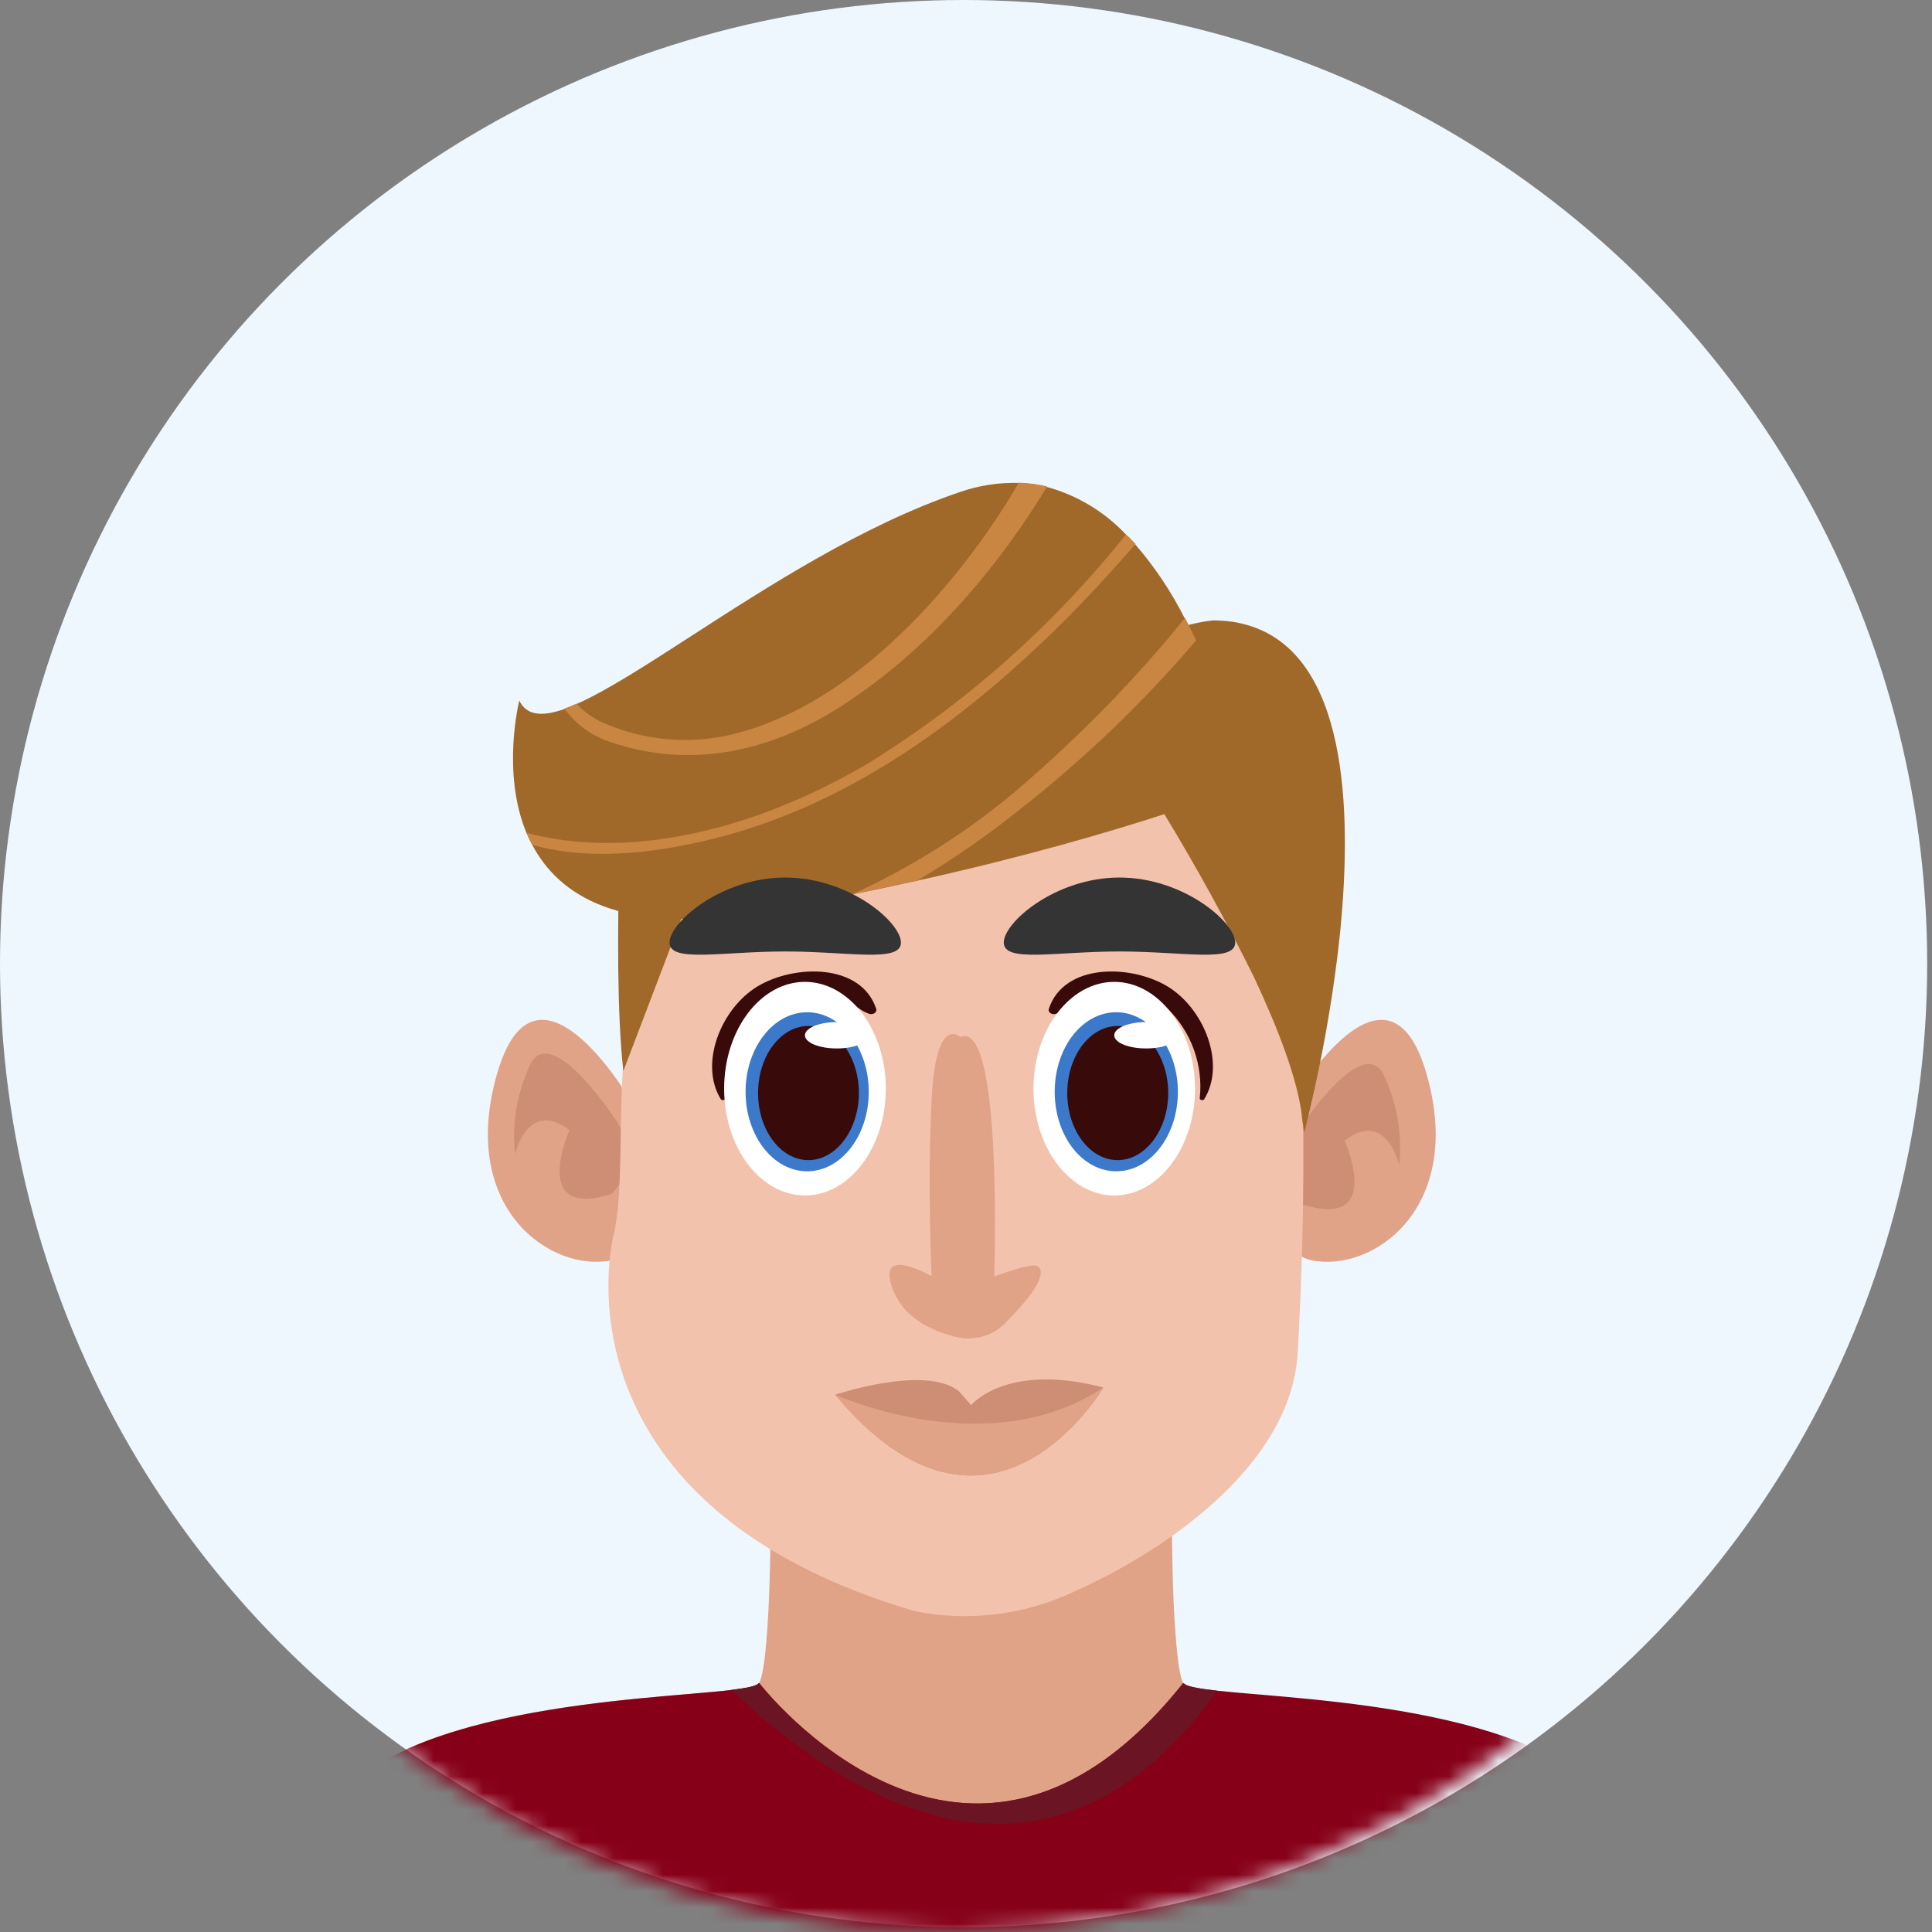 <svg width="118" height="118" viewBox="0 0 118 118" fill="none" xmlns="http://www.w3.org/2000/svg">
<rect x="0" y="0" width="118" height="118" fill="#808080" stroke="none"/>
<circle cx="58.853" cy="58.853" r="58.853" fill="#EEF7FE"/>
<mask id="mask0_111_3888" style="mask-type:alpha" maskUnits="userSpaceOnUse" x="1" y="4" width="114" height="114">
<path d="M114.705 61.452C114.706 68.878 113.244 76.231 110.404 83.091C107.564 89.952 103.4 96.186 98.15 101.437C92.901 106.688 86.668 110.853 79.809 113.695C72.95 116.537 65.598 118 58.173 118C43.178 118 28.797 112.042 18.193 101.438C7.59 90.833 1.633 76.45 1.633 61.452C1.633 46.455 7.59 32.071 18.193 21.467C28.797 10.862 43.178 4.904 58.173 4.904C65.598 4.904 72.95 6.367 79.809 9.209C86.668 12.051 92.901 16.216 98.15 21.467C103.4 26.718 107.564 32.952 110.404 39.813C113.244 46.673 114.706 54.026 114.705 61.452V61.452Z" fill="#F1F3F6"/>
</mask>
<g mask="url(#mask0_111_3888)">
<path d="M104.169 125.352H14.469C14.632 123.764 15.441 118.243 19.477 111.185C24.27 102.791 45.64 103.986 46.36 102.791C46.671 102.271 46.849 100.156 46.953 97.937C47.079 95.058 47.079 92 47.079 92L59.322 95.607L71.565 92C71.565 92 71.565 95.035 71.684 97.937C71.795 100.164 71.966 102.308 72.285 102.835C73.027 104.03 94.367 102.835 99.168 111.229C103.197 118.243 104.013 123.764 104.169 125.352Z" fill="#E1A387"/>
<path d="M104.169 125.352H14.469C14.632 123.763 15.441 118.242 19.477 111.184C23.514 104.126 39.437 103.836 44.705 103.213C45.662 103.094 46.263 102.976 46.374 102.79C46.374 102.79 59.1 119.355 72.3 102.79C72.419 102.998 73.176 103.131 74.363 103.265C79.972 103.859 95.22 104.26 99.183 111.184C103.197 118.242 104.013 123.763 104.169 125.352Z" fill="#860018"/>
<path d="M74.347 103.265C63.959 117.715 51.568 109.796 44.667 103.213C45.624 103.094 46.225 102.976 46.337 102.79C46.337 102.79 59.062 119.355 72.262 102.79C72.403 102.998 73.16 103.131 74.347 103.265Z" fill="#6B1524"/>
<path d="M38.369 66.989C38.369 66.989 32.693 57.401 30.348 65.616C28.003 73.832 33.672 77.751 37.389 76.971C41.107 76.192 38.369 66.989 38.369 66.989Z" fill="#E1A387"/>
<path d="M37.71 68.555C37.71 68.555 33.8 62.484 32.427 64.933C31.592 66.665 31.255 68.595 31.455 70.507C31.455 70.507 32.234 67.085 34.779 69.022C34.779 69.022 32.331 74.5 37.324 72.934C37.295 72.956 39.35 71.293 37.71 68.555Z" fill="#CE8D75"/>
<path d="M79.116 66.989C79.116 66.989 84.792 57.401 87.137 65.616C89.482 73.832 83.813 77.751 80.095 76.971C76.378 76.192 79.116 66.989 79.116 66.989Z" fill="#E1A387"/>
<path d="M79.194 69.193C79.194 69.193 83.104 63.122 84.477 65.571C85.312 67.302 85.651 69.232 85.456 71.144C85.456 71.144 84.67 67.723 82.124 69.66C82.124 69.66 84.573 75.137 79.579 73.571C79.579 73.594 77.531 71.931 79.194 69.193Z" fill="#CE8D75"/>
<path d="M79.26 82.642C78.83 89.692 70.794 94.909 65.541 97.24C62.531 98.644 59.153 99.054 55.895 98.412C36.039 92.572 36.603 79.116 37.493 75.339C38.384 71.561 37.167 64.206 39.497 55.478C39.797 54.349 40.243 53.264 40.825 52.25C44.379 46.046 51.955 44.049 51.955 44.049C65.081 35.566 74.267 43.901 77.294 50.729C77.495 51.175 77.674 51.63 77.829 52.094C80.121 59.123 79.706 74.73 79.26 82.642Z" fill="#F2C2AC"/>
<path fill-rule="evenodd" clip-rule="evenodd" d="M72.567 38.172C72.62 38.159 72.672 38.147 72.725 38.135C73.177 38.023 73.635 37.942 74.098 37.89C74.485 37.894 74.871 37.921 75.255 37.971C75.663 38.034 76.065 38.131 76.457 38.261C82.171 40.183 82.623 49.133 81.852 56.926C81.792 57.475 81.733 58.024 81.666 58.559C81.289 61.553 80.756 64.526 80.071 67.465C80.002 67.772 79.936 68.043 79.88 68.273C79.845 68.415 79.814 68.542 79.789 68.652C79.707 68.994 79.655 69.179 79.655 69.179L79.514 68.244V68.118C79.21 65.78 78.03 62.759 76.591 59.687C74.91 56.287 73.082 52.964 71.113 49.725C67.712 50.83 62.586 52.334 56.04 53.786C54.764 54.068 53.443 54.35 52.056 54.624C50.171 55 48.192 55.366 46.12 55.723C37.891 57.111 34.144 54.699 32.504 51.596C32.372 51.355 32.254 51.107 32.148 50.854C30.612 47.143 31.717 42.787 31.717 42.787C32.148 43.7 33.097 43.789 34.463 43.306C34.715 43.218 34.963 43.117 35.205 43.002C37.039 42.194 39.455 40.633 42.249 38.827C46.949 35.791 52.717 32.063 58.585 30.066C59.747 29.657 60.974 29.463 62.206 29.495C62.789 29.515 63.369 29.597 63.935 29.74C65.775 30.242 67.441 31.24 68.751 32.627C68.951 32.834 69.151 33.042 69.344 33.257C70.533 34.634 71.548 36.152 72.364 37.777C72.433 37.908 72.501 38.04 72.567 38.172Z" fill="#A16929"/>
<path d="M38.354 43.461C38.109 44.203 37.315 58.794 38.072 65.414L45.069 47.06L38.354 43.461Z" fill="#A16929"/>
<path d="M69.361 33.229C67.558 35.27 65.726 37.274 63.722 39.166C58.179 44.436 51.761 49.008 44.282 51.041C40.572 52.035 36.239 52.659 32.506 51.598C32.375 51.356 32.256 51.109 32.15 50.855C32.469 50.952 32.788 51.026 33.137 51.1C39.815 52.466 47.235 50.039 52.986 46.647C59.014 42.925 64.354 38.186 68.768 32.643C68.968 32.806 69.168 33.014 69.361 33.229Z" fill="#C98643"/>
<path d="M63.956 29.71C60.572 35.284 56.128 40.197 50.978 43.381C46.793 45.964 42.074 46.929 37.363 45.348C36.2 44.987 35.185 44.261 34.469 43.277C34.721 43.189 34.969 43.088 35.211 42.973C35.649 43.457 36.182 43.846 36.776 44.116C39.267 45.23 42.055 45.491 44.708 44.858C49.22 43.767 53.145 40.746 56.291 37.436C58.562 35.015 60.553 32.347 62.227 29.48C62.81 29.496 63.389 29.573 63.956 29.71V29.71Z" fill="#C98643"/>
<path d="M73.056 39.113C69.795 42.93 66.161 46.41 62.208 49.504C60.248 51.062 58.188 52.49 56.042 53.778C54.765 54.06 53.445 54.342 52.057 54.617C56.158 52.754 59.943 50.263 63.276 47.233C66.571 44.328 69.616 41.153 72.38 37.74C72.618 38.2 72.841 38.66 73.056 39.113Z" fill="#C98643"/>
<path d="M46.248 60.257C44.022 61.623 42.694 64.97 44.022 67.13C44.081 67.241 44.312 67.197 44.297 67.07C44.191 66.071 44.313 65.061 44.652 64.115C44.991 63.17 45.539 62.313 46.255 61.608C47.212 60.736 48.456 60.245 49.75 60.228C51.234 60.131 51.887 61.46 53.052 61.912C53.29 62.009 53.594 61.853 53.512 61.608C52.592 58.832 48.526 58.877 46.248 60.257Z" fill="#390A0A"/>
<path d="M54.104 66.492C54.104 70.092 51.878 73.016 49.163 73.016C46.447 73.016 44.228 70.092 44.228 66.492C44.228 62.893 46.454 59.969 49.163 59.969C51.871 59.969 54.104 62.893 54.104 66.492Z" fill="white"/>
<path d="M53.061 66.685C53.061 69.365 51.377 71.539 49.299 71.539C47.222 71.539 45.537 69.365 45.537 66.685C45.537 64.006 47.222 61.824 49.299 61.824C51.377 61.824 53.061 64.021 53.061 66.685Z" fill="#3D79CA"/>
<path d="M52.458 66.759C52.458 68.986 51.078 70.856 49.379 70.856C47.68 70.856 46.3 69.023 46.3 66.759C46.3 64.496 47.68 62.663 49.379 62.663C51.078 62.663 52.458 64.503 52.458 66.759Z" fill="#390A0A"/>
<path d="M53.059 63.234C53.059 63.679 52.183 64.036 51.107 64.036C50.031 64.036 49.163 63.679 49.163 63.234C49.163 62.789 50.039 62.425 51.107 62.425C52.176 62.425 53.059 62.782 53.059 63.234Z" fill="white"/>
<path d="M71.326 60.257C73.552 61.623 74.88 64.97 73.552 67.13C73.493 67.241 73.263 67.197 73.278 67.07C73.383 66.071 73.261 65.061 72.922 64.115C72.583 63.17 72.035 62.313 71.319 61.608C70.365 60.736 69.124 60.245 67.831 60.228C66.347 60.131 65.687 61.46 64.522 61.912C64.285 62.009 63.98 61.853 64.062 61.608C64.982 58.832 69.048 58.877 71.326 60.257Z" fill="#390A0A"/>
<path d="M72.99 66.492C72.99 70.092 70.764 73.016 68.056 73.016C65.348 73.016 63.122 70.092 63.122 66.492C63.122 62.893 65.348 59.969 68.056 59.969C70.764 59.969 72.99 62.893 72.99 66.492Z" fill="white"/>
<path d="M71.942 66.685C71.942 69.365 70.258 71.539 68.18 71.539C66.103 71.539 64.418 69.387 64.418 66.685C64.418 63.984 66.103 61.824 68.173 61.824C70.243 61.824 71.942 64.021 71.942 66.685Z" fill="#3D79CA"/>
<path d="M71.351 66.759C71.351 68.986 69.971 70.856 68.264 70.856C66.558 70.856 65.185 69.023 65.185 66.759C65.185 64.496 66.565 62.663 68.264 62.663C69.963 62.663 71.351 64.503 71.351 66.759Z" fill="#390A0A"/>
<path d="M71.943 63.234C71.943 63.679 71.075 64.036 69.999 64.036C68.923 64.036 68.055 63.679 68.055 63.234C68.055 62.789 68.923 62.425 69.999 62.425C71.075 62.425 71.943 62.782 71.943 63.234Z" fill="white"/>
<path d="M58.65 63.345C58.65 63.345 57.166 61.861 56.899 67.145C56.632 72.429 56.899 77.951 56.899 77.951C56.899 77.951 53.397 75.902 54.562 78.826C55.193 80.4 56.676 81.209 58.272 81.624C58.851 81.792 59.467 81.79 60.045 81.619C60.624 81.448 61.141 81.115 61.537 80.659C61.952 80.251 64.119 78.055 63.436 77.372C63.11 77.038 61.21 77.824 60.728 77.951C60.713 77.951 61.277 62.18 58.65 63.345Z" fill="#E1A387"/>
<path d="M67.387 84.743C67.387 84.743 60.509 96.536 51.011 85.188C51.011 85.188 56.546 83.318 58.572 84.98L59.314 85.819C59.314 85.819 61.451 83.184 67.387 84.743Z" fill="#CE8D75"/>
<path d="M67.387 84.742C67.387 84.742 60.509 96.535 51.011 85.188C51.063 85.188 60.345 89.448 67.387 84.742Z" fill="#E1A387"/>
<path d="M55.026 57.569C55.026 58.815 51.846 58.112 47.96 58.112C44.073 58.112 40.893 58.815 40.893 57.569C40.893 56.322 44.066 53.597 47.96 53.597C51.853 53.597 55.026 56.322 55.026 57.569Z" fill="#343434"/>
<path d="M75.441 57.569C75.441 58.815 72.268 58.112 68.374 58.112C64.48 58.112 61.307 58.815 61.307 57.569C61.307 56.322 64.48 53.597 68.374 53.597C72.268 53.597 75.441 56.322 75.441 57.569Z" fill="#343434"/>
</g>
</svg>
